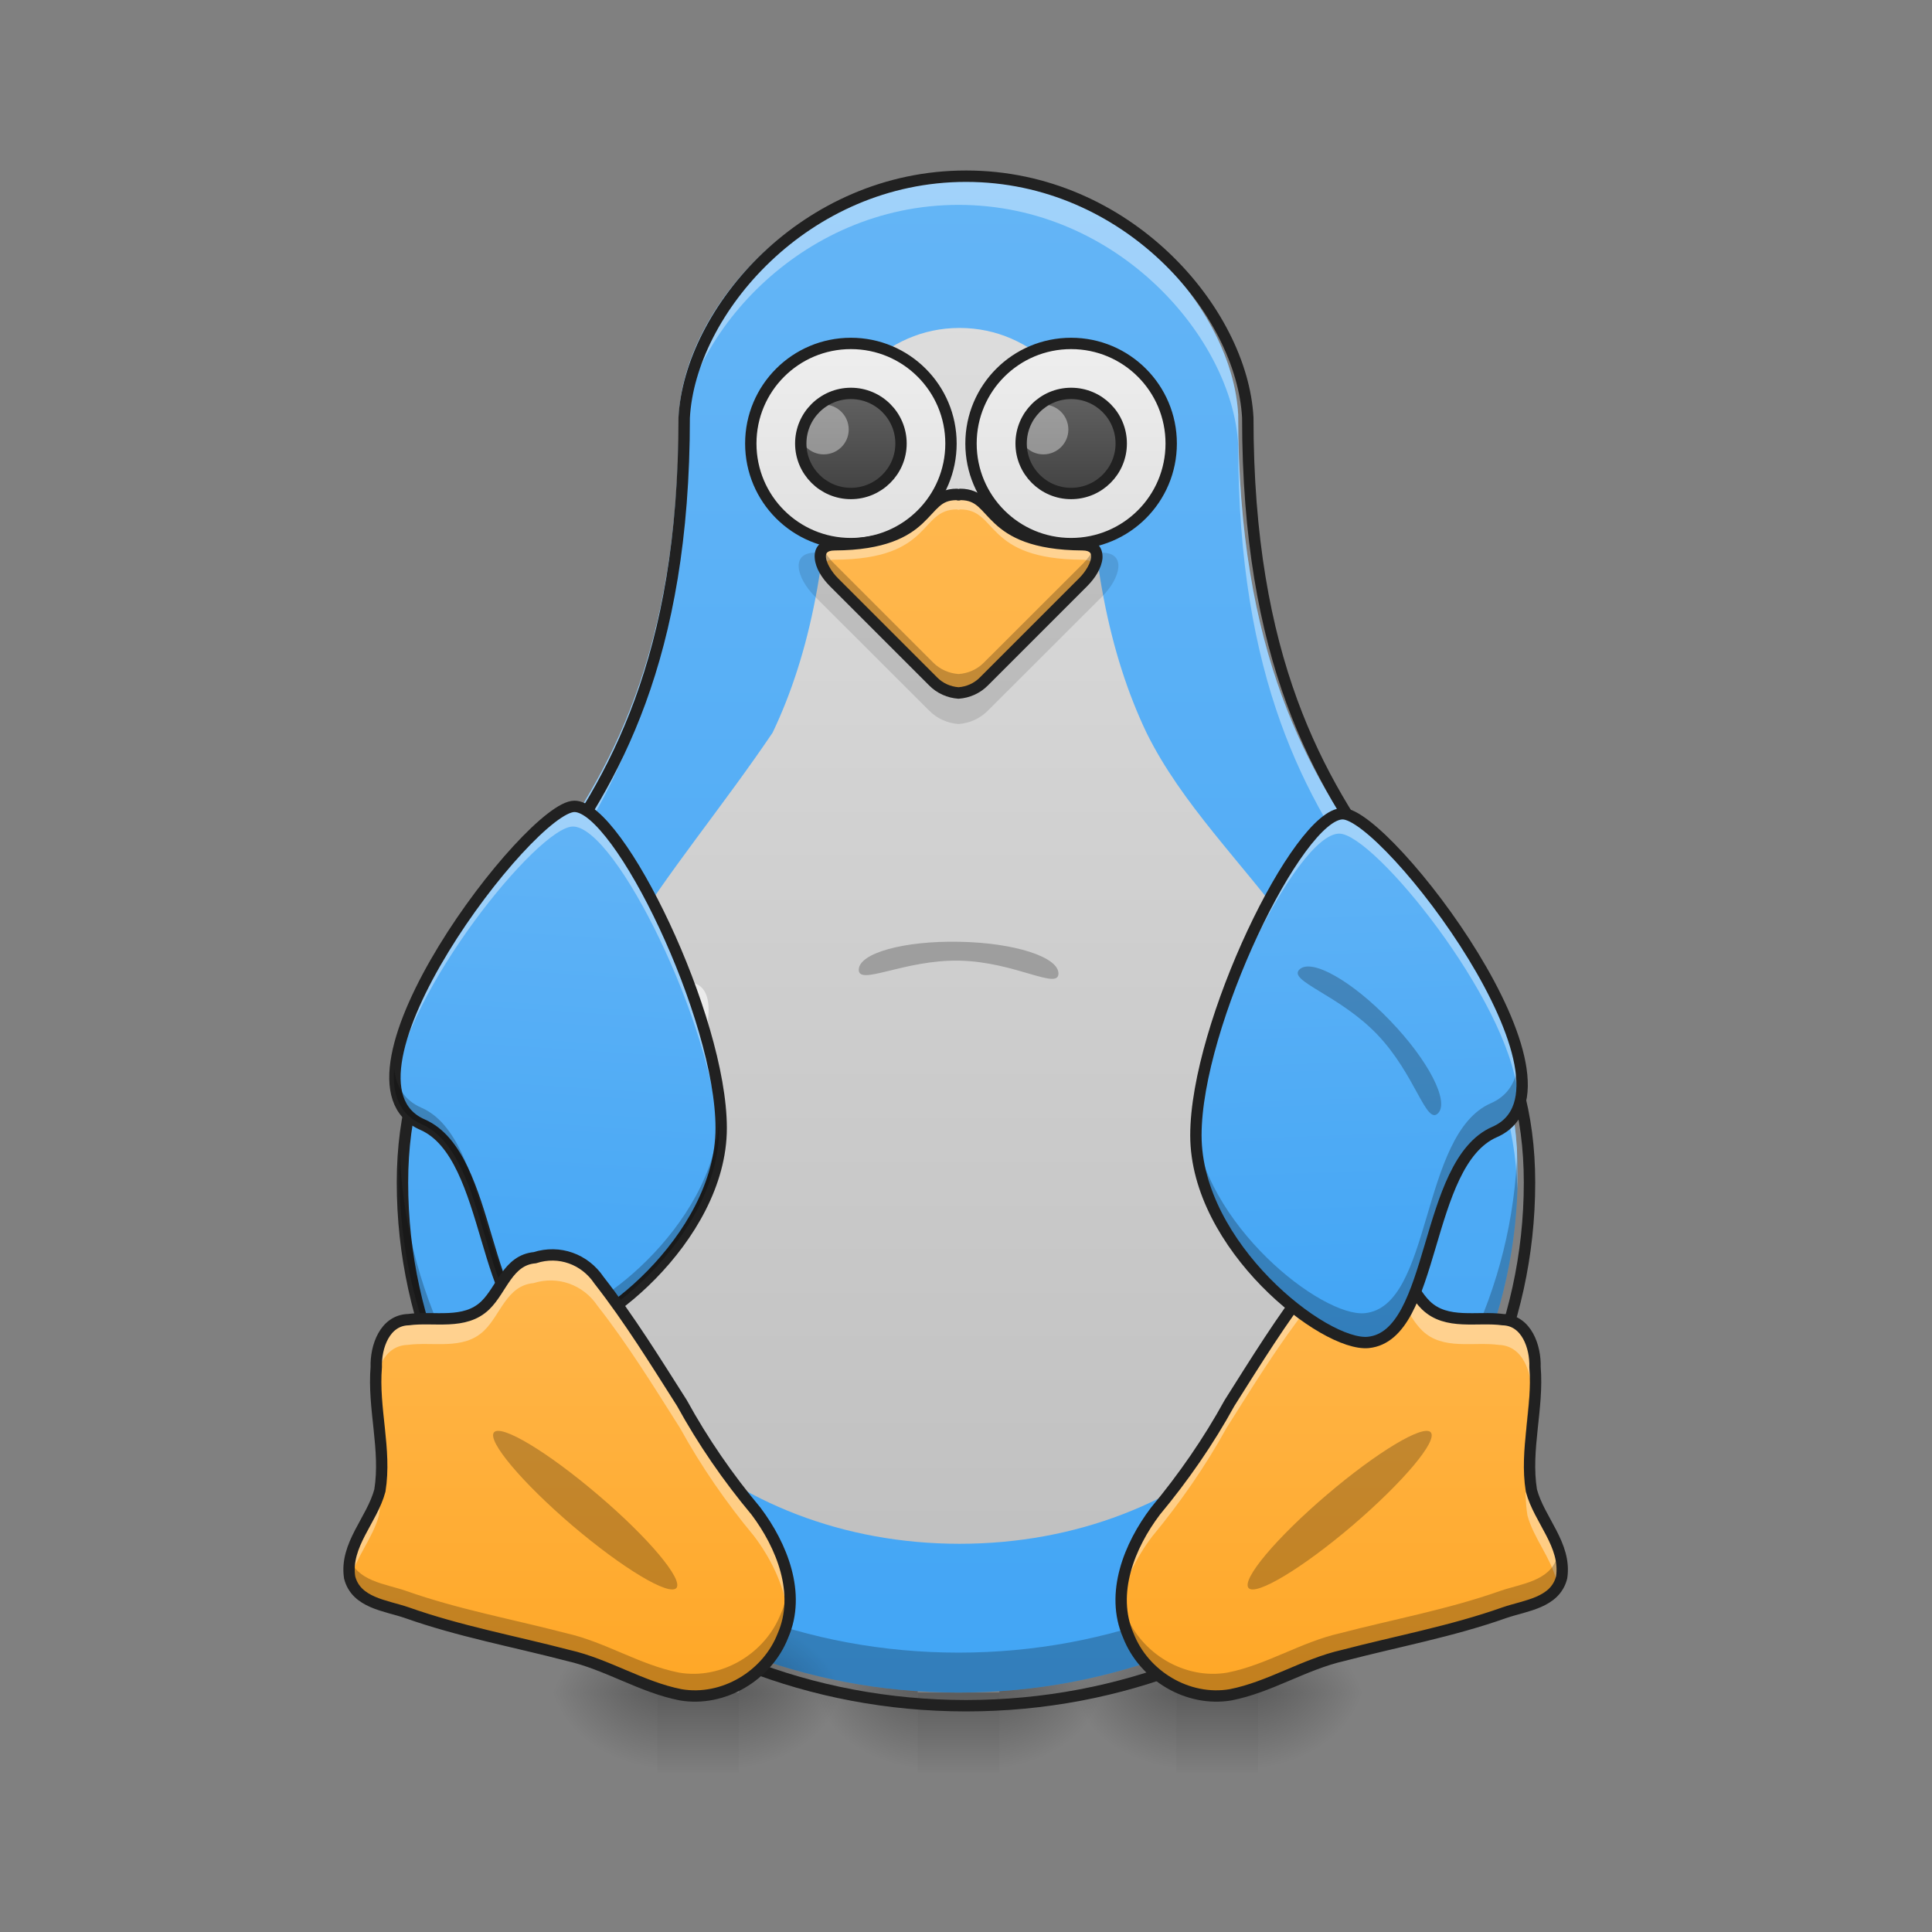 <?xml version="1.0" encoding="UTF-8"?>
<svg xmlns="http://www.w3.org/2000/svg" xmlns:xlink="http://www.w3.org/1999/xlink" width="48pt" height="48pt" viewBox="0 0 48 48" version="1.1">
<rect x="0" y="0" width="48" height="48" fill="#808080" stroke="none"/>
<defs>
<linearGradient id="linear0" gradientUnits="userSpaceOnUse" x1="254" y1="233.5" x2="254" y2="254.667" gradientTransform="matrix(0.064,0,0,0.094,14.005,20.158)">
<stop offset="0" style="stop-color:rgb(0%,0%,0%);stop-opacity:0.275;"/>
<stop offset="1" style="stop-color:rgb(0%,0%,0%);stop-opacity:0;"/>
</linearGradient>
<radialGradient id="radial0" gradientUnits="userSpaceOnUse" cx="450.909" cy="189.579" fx="450.909" fy="189.579" r="21.167" gradientTransform="matrix(0,-0.117,-0.144,-0,58.187,95.393)">
<stop offset="0" style="stop-color:rgb(0%,0%,0%);stop-opacity:0.314;"/>
<stop offset="0.222" style="stop-color:rgb(0%,0%,0%);stop-opacity:0.275;"/>
<stop offset="1" style="stop-color:rgb(0%,0%,0%);stop-opacity:0;"/>
</radialGradient>
<radialGradient id="radial1" gradientUnits="userSpaceOnUse" cx="450.909" cy="189.579" fx="450.909" fy="189.579" r="21.167" gradientTransform="matrix(-0,0.117,0.144,0,2.297,-11.291)">
<stop offset="0" style="stop-color:rgb(0%,0%,0%);stop-opacity:0.314;"/>
<stop offset="0.222" style="stop-color:rgb(0%,0%,0%);stop-opacity:0.275;"/>
<stop offset="1" style="stop-color:rgb(0%,0%,0%);stop-opacity:0;"/>
</radialGradient>
<radialGradient id="radial2" gradientUnits="userSpaceOnUse" cx="450.909" cy="189.579" fx="450.909" fy="189.579" r="21.167" gradientTransform="matrix(-0,-0.117,0.144,-0,2.297,95.393)">
<stop offset="0" style="stop-color:rgb(0%,0%,0%);stop-opacity:0.314;"/>
<stop offset="0.222" style="stop-color:rgb(0%,0%,0%);stop-opacity:0.275;"/>
<stop offset="1" style="stop-color:rgb(0%,0%,0%);stop-opacity:0;"/>
</radialGradient>
<radialGradient id="radial3" gradientUnits="userSpaceOnUse" cx="450.909" cy="189.579" fx="450.909" fy="189.579" r="21.167" gradientTransform="matrix(0,0.117,-0.144,0,58.187,-11.291)">
<stop offset="0" style="stop-color:rgb(0%,0%,0%);stop-opacity:0.314;"/>
<stop offset="0.222" style="stop-color:rgb(0%,0%,0%);stop-opacity:0.275;"/>
<stop offset="1" style="stop-color:rgb(0%,0%,0%);stop-opacity:0;"/>
</radialGradient>
<linearGradient id="linear1" gradientUnits="userSpaceOnUse" x1="254" y1="233.5" x2="254" y2="254.667" gradientTransform="matrix(0.064,0,0,0.094,7.577,20.158)">
<stop offset="0" style="stop-color:rgb(0%,0%,0%);stop-opacity:0.275;"/>
<stop offset="1" style="stop-color:rgb(0%,0%,0%);stop-opacity:0;"/>
</linearGradient>
<radialGradient id="radial4" gradientUnits="userSpaceOnUse" cx="450.909" cy="189.579" fx="450.909" fy="189.579" r="21.167" gradientTransform="matrix(0,-0.117,-0.144,-0,51.759,95.393)">
<stop offset="0" style="stop-color:rgb(0%,0%,0%);stop-opacity:0.314;"/>
<stop offset="0.222" style="stop-color:rgb(0%,0%,0%);stop-opacity:0.275;"/>
<stop offset="1" style="stop-color:rgb(0%,0%,0%);stop-opacity:0;"/>
</radialGradient>
<radialGradient id="radial5" gradientUnits="userSpaceOnUse" cx="450.909" cy="189.579" fx="450.909" fy="189.579" r="21.167" gradientTransform="matrix(-0,0.117,0.144,0,-4.13,-11.291)">
<stop offset="0" style="stop-color:rgb(0%,0%,0%);stop-opacity:0.314;"/>
<stop offset="0.222" style="stop-color:rgb(0%,0%,0%);stop-opacity:0.275;"/>
<stop offset="1" style="stop-color:rgb(0%,0%,0%);stop-opacity:0;"/>
</radialGradient>
<radialGradient id="radial6" gradientUnits="userSpaceOnUse" cx="450.909" cy="189.579" fx="450.909" fy="189.579" r="21.167" gradientTransform="matrix(-0,-0.117,0.144,-0,-4.13,95.393)">
<stop offset="0" style="stop-color:rgb(0%,0%,0%);stop-opacity:0.314;"/>
<stop offset="0.222" style="stop-color:rgb(0%,0%,0%);stop-opacity:0.275;"/>
<stop offset="1" style="stop-color:rgb(0%,0%,0%);stop-opacity:0;"/>
</radialGradient>
<radialGradient id="radial7" gradientUnits="userSpaceOnUse" cx="450.909" cy="189.579" fx="450.909" fy="189.579" r="21.167" gradientTransform="matrix(0,0.117,-0.144,0,51.759,-11.291)">
<stop offset="0" style="stop-color:rgb(0%,0%,0%);stop-opacity:0.314;"/>
<stop offset="0.222" style="stop-color:rgb(0%,0%,0%);stop-opacity:0.275;"/>
<stop offset="1" style="stop-color:rgb(0%,0%,0%);stop-opacity:0;"/>
</radialGradient>
<linearGradient id="linear2" gradientUnits="userSpaceOnUse" x1="960" y1="1695.118" x2="960" y2="175.118" gradientTransform="matrix(0.025,0,0,0.025,0,0)">
<stop offset="0" style="stop-color:rgb(25.882%,64.706%,96.078%);stop-opacity:1;"/>
<stop offset="1" style="stop-color:rgb(39.216%,70.98%,96.471%);stop-opacity:1;"/>
</linearGradient>
<linearGradient id="linear3" gradientUnits="userSpaceOnUse" x1="960" y1="1695.118" x2="960" y2="175.118" gradientTransform="matrix(0.025,0,0,0.025,0.026,0.054)">
<stop offset="0" style="stop-color:rgb(74.118%,74.118%,74.118%);stop-opacity:1;"/>
<stop offset="1" style="stop-color:rgb(87.843%,87.843%,87.843%);stop-opacity:1;"/>
</linearGradient>
<linearGradient id="linear4" gradientUnits="userSpaceOnUse" x1="227.542" y1="-78.708" x2="227.542" y2="-115.75" gradientTransform="matrix(0.134,0,0,0.134,-9.037,24.065)">
<stop offset="0" style="stop-color:rgb(87.843%,87.843%,87.843%);stop-opacity:1;"/>
<stop offset="1" style="stop-color:rgb(93.333%,93.333%,93.333%);stop-opacity:1;"/>
</linearGradient>
<linearGradient id="linear5" gradientUnits="userSpaceOnUse" x1="227.542" y1="-78.708" x2="227.542" y2="-115.75" gradientTransform="matrix(0.067,0,0,0.067,6.025,17.554)">
<stop offset="0" style="stop-color:rgb(25.882%,25.882%,25.882%);stop-opacity:1;"/>
<stop offset="1" style="stop-color:rgb(38.039%,38.039%,38.039%);stop-opacity:1;"/>
</linearGradient>
<linearGradient id="linear6" gradientUnits="userSpaceOnUse" x1="227.542" y1="-78.708" x2="227.542" y2="-115.75" gradientTransform="matrix(0.134,0,0,0.134,-3.579,24.065)">
<stop offset="0" style="stop-color:rgb(87.843%,87.843%,87.843%);stop-opacity:1;"/>
<stop offset="1" style="stop-color:rgb(93.333%,93.333%,93.333%);stop-opacity:1;"/>
</linearGradient>
<linearGradient id="linear7" gradientUnits="userSpaceOnUse" x1="227.542" y1="-78.708" x2="227.542" y2="-115.75" gradientTransform="matrix(0.067,0,0,0.067,11.482,17.554)">
<stop offset="0" style="stop-color:rgb(25.882%,25.882%,25.882%);stop-opacity:1;"/>
<stop offset="1" style="stop-color:rgb(38.039%,38.039%,38.039%);stop-opacity:1;"/>
</linearGradient>
<linearGradient id="linear8" gradientUnits="userSpaceOnUse" x1="961.715" y1="1695.118" x2="960" y2="495.118" gradientTransform="matrix(0.025,0,0,0.025,-0.043,0)">
<stop offset="0" style="stop-color:rgb(100%,65.49%,14.902%);stop-opacity:1;"/>
<stop offset="1" style="stop-color:rgb(100%,71.765%,30.196%);stop-opacity:1;"/>
</linearGradient>
<linearGradient id="linear9" gradientUnits="userSpaceOnUse" x1="383.261" y1="164.756" x2="372.678" y2="6.006" gradientTransform="matrix(-0.094,0,0,0.094,49.175,18.483)">
<stop offset="0" style="stop-color:rgb(25.882%,64.706%,96.078%);stop-opacity:1;"/>
<stop offset="1" style="stop-color:rgb(39.216%,70.98%,96.471%);stop-opacity:1;"/>
</linearGradient>
<linearGradient id="linear10" gradientUnits="userSpaceOnUse" x1="254" y1="233.5" x2="254" y2="254.667" gradientTransform="matrix(0.064,0,0,0.094,1.105,20.158)">
<stop offset="0" style="stop-color:rgb(0%,0%,0%);stop-opacity:0.275;"/>
<stop offset="1" style="stop-color:rgb(0%,0%,0%);stop-opacity:0;"/>
</linearGradient>
<radialGradient id="radial8" gradientUnits="userSpaceOnUse" cx="450.909" cy="189.579" fx="450.909" fy="189.579" r="21.167" gradientTransform="matrix(0,-0.117,-0.144,-0,45.287,95.393)">
<stop offset="0" style="stop-color:rgb(0%,0%,0%);stop-opacity:0.314;"/>
<stop offset="0.222" style="stop-color:rgb(0%,0%,0%);stop-opacity:0.275;"/>
<stop offset="1" style="stop-color:rgb(0%,0%,0%);stop-opacity:0;"/>
</radialGradient>
<radialGradient id="radial9" gradientUnits="userSpaceOnUse" cx="450.909" cy="189.579" fx="450.909" fy="189.579" r="21.167" gradientTransform="matrix(-0,0.117,0.144,0,-10.602,-11.291)">
<stop offset="0" style="stop-color:rgb(0%,0%,0%);stop-opacity:0.314;"/>
<stop offset="0.222" style="stop-color:rgb(0%,0%,0%);stop-opacity:0.275;"/>
<stop offset="1" style="stop-color:rgb(0%,0%,0%);stop-opacity:0;"/>
</radialGradient>
<radialGradient id="radial10" gradientUnits="userSpaceOnUse" cx="450.909" cy="189.579" fx="450.909" fy="189.579" r="21.167" gradientTransform="matrix(-0,-0.117,0.144,-0,-10.602,95.393)">
<stop offset="0" style="stop-color:rgb(0%,0%,0%);stop-opacity:0.314;"/>
<stop offset="0.222" style="stop-color:rgb(0%,0%,0%);stop-opacity:0.275;"/>
<stop offset="1" style="stop-color:rgb(0%,0%,0%);stop-opacity:0;"/>
</radialGradient>
<radialGradient id="radial11" gradientUnits="userSpaceOnUse" cx="450.909" cy="189.579" fx="450.909" fy="189.579" r="21.167" gradientTransform="matrix(0,0.117,-0.144,0,45.287,-11.291)">
<stop offset="0" style="stop-color:rgb(0%,0%,0%);stop-opacity:0.314;"/>
<stop offset="0.222" style="stop-color:rgb(0%,0%,0%);stop-opacity:0.275;"/>
<stop offset="1" style="stop-color:rgb(0%,0%,0%);stop-opacity:0;"/>
</radialGradient>
<linearGradient id="linear11" gradientUnits="userSpaceOnUse" x1="158.75" y1="233.5" x2="158.75" y2="117.083" gradientTransform="matrix(0.094,0,0,0.094,0,20.158)">
<stop offset="0" style="stop-color:rgb(100%,65.49%,14.902%);stop-opacity:1;"/>
<stop offset="1" style="stop-color:rgb(100%,71.765%,30.196%);stop-opacity:1;"/>
</linearGradient>
<linearGradient id="linear12" gradientUnits="userSpaceOnUse" x1="370.417" y1="233.5" x2="370.417" y2="117.083" gradientTransform="matrix(0.094,0,0,0.094,0,20.158)">
<stop offset="0" style="stop-color:rgb(100%,65.49%,14.902%);stop-opacity:1;"/>
<stop offset="1" style="stop-color:rgb(100%,71.765%,30.196%);stop-opacity:1;"/>
</linearGradient>
<linearGradient id="linear13" gradientUnits="userSpaceOnUse" x1="377.969" y1="154.173" x2="372.678" y2="0.714" gradientTransform="matrix(0.094,0,0,0.094,-1.669,18.658)">
<stop offset="0" style="stop-color:rgb(25.882%,64.706%,96.078%);stop-opacity:1;"/>
<stop offset="1" style="stop-color:rgb(39.216%,70.98%,96.471%);stop-opacity:1;"/>
</linearGradient>
</defs>
<g id="surface1">
<path style=" stroke:none;fill-rule:nonzero;fill:url(#linear0);" d="M 29.227 42.051 L 31.258 42.051 L 31.258 44.035 L 29.227 44.035 Z M 29.227 42.051 "/>
<path style=" stroke:none;fill-rule:nonzero;fill:url(#radial0);" d="M 31.258 42.051 L 33.965 42.051 L 33.965 40.066 L 31.258 40.066 Z M 31.258 42.051 "/>
<path style=" stroke:none;fill-rule:nonzero;fill:url(#radial1);" d="M 29.227 42.051 L 26.52 42.051 L 26.52 44.035 L 29.227 44.035 Z M 29.227 42.051 "/>
<path style=" stroke:none;fill-rule:nonzero;fill:url(#radial2);" d="M 29.227 42.051 L 26.52 42.051 L 26.52 40.066 L 29.227 40.066 Z M 29.227 42.051 "/>
<path style=" stroke:none;fill-rule:nonzero;fill:url(#radial3);" d="M 31.258 42.051 L 33.965 42.051 L 33.965 44.035 L 31.258 44.035 Z M 31.258 42.051 "/>
<path style=" stroke:none;fill-rule:nonzero;fill:url(#linear1);" d="M 22.801 42.051 L 24.828 42.051 L 24.828 44.035 L 22.801 44.035 Z M 22.801 42.051 "/>
<path style=" stroke:none;fill-rule:nonzero;fill:url(#radial4);" d="M 24.828 42.051 L 27.535 42.051 L 27.535 40.066 L 24.828 40.066 Z M 24.828 42.051 "/>
<path style=" stroke:none;fill-rule:nonzero;fill:url(#radial5);" d="M 22.801 42.051 L 20.094 42.051 L 20.094 44.035 L 22.801 44.035 Z M 22.801 42.051 "/>
<path style=" stroke:none;fill-rule:nonzero;fill:url(#radial6);" d="M 22.801 42.051 L 20.094 42.051 L 20.094 40.066 L 22.801 40.066 Z M 22.801 42.051 "/>
<path style=" stroke:none;fill-rule:nonzero;fill:url(#radial7);" d="M 24.828 42.051 L 27.535 42.051 L 27.535 44.035 L 24.828 44.035 Z M 24.828 42.051 "/>
<path style=" stroke:none;fill-rule:nonzero;fill:url(#linear2);" d="M 23.816 4.344 C 19.844 4.344 17.008 7.676 16.867 10.297 C 16.867 22.207 9.922 22.207 9.922 29.152 C 9.922 36.297 16.117 42.051 23.816 42.051 C 31.512 42.051 37.707 36.297 37.707 29.152 C 37.707 22.207 30.762 22.207 30.762 10.297 C 30.621 7.676 27.785 4.344 23.816 4.344 Z M 23.816 4.344 "/>
<path style=" stroke:none;fill-rule:nonzero;fill:rgb(100%,100%,100%);fill-opacity:0.392;" d="M 23.816 4.344 C 19.844 4.344 17.008 7.676 16.867 10.297 C 16.867 22.207 9.922 22.207 9.922 29.152 C 9.922 29.281 9.926 29.41 9.93 29.539 C 10.16 22.945 16.867 22.742 16.867 11.043 C 17.008 8.422 19.844 5.09 23.816 5.09 C 27.785 5.09 30.621 8.422 30.762 11.043 C 30.762 22.742 37.469 22.945 37.699 29.539 C 37.703 29.41 37.707 29.281 37.707 29.152 C 37.707 22.207 30.762 22.207 30.762 10.297 C 30.621 7.676 27.785 4.344 23.816 4.344 Z M 23.816 4.344 "/>
<path style="fill:none;stroke-width:11.339;stroke-linecap:round;stroke-linejoin:round;stroke:rgb(12.941%,12.941%,12.941%);stroke-opacity:1;stroke-miterlimit:4;" d="M 960.066 175.101 C 799.924 175.101 685.604 309.419 679.935 415.078 C 679.935 895.19 399.962 895.19 399.962 1175.163 C 399.962 1463.167 649.702 1695.114 960.066 1695.114 C 1270.272 1695.114 1520.012 1463.167 1520.012 1175.163 C 1520.012 895.19 1240.039 895.19 1240.039 415.078 C 1234.37 309.419 1120.051 175.101 960.066 175.101 Z M 960.066 175.101 " transform="matrix(0.025,0,0,0.025,0,0)"/>
<path style=" stroke:none;fill-rule:nonzero;fill:url(#linear3);" d="M 23.84 8.148 C 22.906 8.148 22.125 8.531 21.512 9.113 C 20.906 9.691 20.648 10.488 20.641 10.547 C 20.621 13.789 20.129 16.246 19.195 18.203 C 16.734 21.848 13.742 24.684 13.699 29.207 C 13.699 34.184 18.016 38.355 23.84 38.355 C 29.668 38.355 33.98 34.184 33.98 29.207 C 34.484 24.023 30.223 21.738 28.484 18.203 C 27.551 16.246 27.059 13.789 27.039 10.547 C 27.035 10.488 26.777 9.691 26.168 9.113 C 25.555 8.531 24.773 8.148 23.84 8.148 Z M 23.84 8.148 "/>
<path style=" stroke:none;fill-rule:nonzero;fill:url(#linear4);" d="M 21.086 8.562 C 22.457 8.562 23.566 9.672 23.566 11.043 C 23.566 12.414 22.457 13.523 21.086 13.523 C 19.715 13.523 18.605 12.414 18.605 11.043 C 18.605 9.672 19.715 8.562 21.086 8.562 Z M 21.086 8.562 "/>
<path style=" stroke:none;fill-rule:nonzero;fill:url(#linear5);" d="M 21.086 9.801 C 21.77 9.801 22.328 10.355 22.328 11.043 C 22.328 11.727 21.77 12.281 21.086 12.281 C 20.402 12.281 19.844 11.727 19.844 11.043 C 19.844 10.355 20.402 9.801 21.086 9.801 Z M 21.086 9.801 "/>
<path style=" stroke:none;fill-rule:nonzero;fill:rgb(100%,100%,100%);fill-opacity:0.392;" d="M 20.465 10.051 C 20.809 10.051 21.086 10.328 21.086 10.672 C 21.086 11.012 20.809 11.289 20.465 11.289 C 20.125 11.289 19.844 11.012 19.844 10.672 C 19.844 10.328 20.125 10.051 20.465 10.051 Z M 20.465 10.051 "/>
<path style="fill:none;stroke-width:3;stroke-linecap:round;stroke-linejoin:round;stroke:rgb(12.941%,12.941%,12.941%);stroke-opacity:1;stroke-miterlimit:4;" d="M 224.895 -123.675 C 239.519 -123.675 251.351 -111.843 251.351 -97.22 C 251.351 -82.596 239.519 -70.764 224.895 -70.764 C 210.272 -70.764 198.439 -82.596 198.439 -97.22 C 198.439 -111.843 210.272 -123.675 224.895 -123.675 Z M 224.895 -123.675 " transform="matrix(0.094,0,0,0.094,0,20.158)"/>
<path style=" stroke:none;fill-rule:nonzero;fill:url(#linear6);" d="M 26.543 8.562 C 27.914 8.562 29.023 9.672 29.023 11.043 C 29.023 12.414 27.914 13.523 26.543 13.523 C 25.172 13.523 24.062 12.414 24.062 11.043 C 24.062 9.672 25.172 8.562 26.543 8.562 Z M 26.543 8.562 "/>
<path style=" stroke:none;fill-rule:nonzero;fill:url(#linear7);" d="M 26.543 9.801 C 27.23 9.801 27.785 10.355 27.785 11.043 C 27.785 11.727 27.23 12.281 26.543 12.281 C 25.859 12.281 25.305 11.727 25.305 11.043 C 25.305 10.355 25.859 9.801 26.543 9.801 Z M 26.543 9.801 "/>
<path style=" stroke:none;fill-rule:nonzero;fill:rgb(100%,100%,100%);fill-opacity:0.392;" d="M 25.922 10.051 C 26.266 10.051 26.543 10.328 26.543 10.672 C 26.543 11.012 26.266 11.289 25.922 11.289 C 25.582 11.289 25.305 11.012 25.305 10.672 C 25.305 10.328 25.582 10.051 25.922 10.051 Z M 25.922 10.051 "/>
<path style="fill:none;stroke-width:3;stroke-linecap:round;stroke-linejoin:round;stroke:rgb(12.941%,12.941%,12.941%);stroke-opacity:1;stroke-miterlimit:4;" d="M 283.098 -123.675 C 297.722 -123.675 309.554 -111.843 309.554 -97.22 C 309.554 -82.596 297.722 -70.764 283.098 -70.764 C 268.474 -70.764 256.642 -82.596 256.642 -97.22 C 256.642 -111.843 268.474 -123.675 283.098 -123.675 Z M 283.098 -123.675 " transform="matrix(0.094,0,0,0.094,0,20.158)"/>
<path style=" stroke:none;fill-rule:nonzero;fill:rgb(0%,0%,0%);fill-opacity:0.235;" d="M 37.699 28.547 C 37.48 35.512 31.371 41.059 23.816 41.059 C 16.258 41.059 10.148 35.512 9.93 28.547 C 9.926 28.742 9.922 28.945 9.922 29.152 C 9.922 36.297 16.117 42.051 23.816 42.051 C 31.512 42.051 37.707 36.297 37.707 29.152 C 37.707 28.945 37.703 28.742 37.699 28.547 Z M 37.699 28.547 "/>
<path style=" stroke:none;fill-rule:nonzero;fill:url(#linear8);" d="M 23.773 12.281 C 22.824 12.281 23.195 13.523 20.738 13.535 C 20.191 13.535 20.336 14.082 20.727 14.473 L 23.18 16.93 C 23.359 17.105 23.586 17.203 23.816 17.219 C 24.047 17.203 24.273 17.105 24.449 16.93 L 26.906 14.473 C 27.293 14.082 27.438 13.535 26.891 13.535 C 24.434 13.523 24.809 12.281 23.855 12.281 C 23.844 12.285 23.828 12.293 23.816 12.297 C 23.801 12.293 23.785 12.285 23.773 12.281 Z M 23.773 12.281 "/>
<path style=" stroke:none;fill-rule:nonzero;fill:rgb(92.157%,92.157%,92.157%);fill-opacity:1;" d="M 17.359 24.477 C 17.824 24.766 17.613 25.941 16.891 27.105 C 16.164 28.266 15.199 28.973 14.734 28.684 C 14.27 28.395 14.48 27.215 15.203 26.055 C 15.93 24.891 16.895 24.184 17.359 24.477 Z M 17.359 24.477 "/>
<path style=" stroke:none;fill-rule:nonzero;fill:url(#linear9);" d="M 14.234 20.039 C 13.133 20.039 7.949 26.828 10.469 27.926 C 12.23 28.695 11.918 32.973 13.598 33.141 C 14.691 33.25 17.871 30.758 17.871 28.012 C 17.871 25.262 15.332 20.039 14.234 20.039 Z M 14.234 20.039 "/>
<path style=" stroke:none;fill-rule:nonzero;fill:rgb(100%,100%,100%);fill-opacity:0.392;" d="M 14.234 20.039 C 13.312 20.039 9.527 24.801 9.801 26.992 C 10.043 24.652 13.375 20.535 14.234 20.535 C 15.297 20.535 17.711 25.434 17.863 28.238 C 17.867 28.164 17.871 28.086 17.871 28.012 C 17.871 25.262 15.332 20.039 14.234 20.039 Z M 14.234 20.039 "/>
<path style="fill:none;stroke-width:3;stroke-linecap:round;stroke-linejoin:round;stroke:rgb(12.941%,12.941%,12.941%);stroke-opacity:1;stroke-miterlimit:4;" d="M 155.559 -19.875 C 143.81 -19.875 88.524 52.535 115.396 64.242 C 134.186 72.45 130.853 118.07 148.768 119.862 C 160.434 121.029 194.347 94.448 194.347 65.159 C 194.347 35.828 167.266 -19.875 155.559 -19.875 Z M 155.559 -19.875 " transform="matrix(0.094,0,0,0.094,-0.351,21.902)"/>
<path style=" stroke:none;fill-rule:nonzero;fill:rgb(0%,0%,0%);fill-opacity:0.235;" d="M 9.793 26.547 C 9.738 27.188 9.926 27.688 10.469 27.926 C 12.23 28.695 11.918 32.973 13.598 33.141 C 14.691 33.25 17.871 30.758 17.871 28.012 C 17.871 27.938 17.867 27.867 17.867 27.793 C 17.727 30.465 14.664 32.844 13.598 32.738 C 11.918 32.566 12.23 28.289 10.469 27.52 C 10.043 27.336 9.84 26.992 9.793 26.547 Z M 9.793 26.547 "/>
<path style=" stroke:none;fill-rule:nonzero;fill:url(#linear10);" d="M 16.328 42.051 L 18.355 42.051 L 18.355 44.035 L 16.328 44.035 Z M 16.328 42.051 "/>
<path style=" stroke:none;fill-rule:nonzero;fill:url(#radial8);" d="M 18.355 42.051 L 21.062 42.051 L 21.062 40.066 L 18.355 40.066 Z M 18.355 42.051 "/>
<path style=" stroke:none;fill-rule:nonzero;fill:url(#radial9);" d="M 16.328 42.051 L 13.621 42.051 L 13.621 44.035 L 16.328 44.035 Z M 16.328 42.051 "/>
<path style=" stroke:none;fill-rule:nonzero;fill:url(#radial10);" d="M 16.328 42.051 L 13.621 42.051 L 13.621 40.066 L 16.328 40.066 Z M 16.328 42.051 "/>
<path style=" stroke:none;fill-rule:nonzero;fill:url(#radial11);" d="M 18.355 42.051 L 21.062 42.051 L 21.062 44.035 L 18.355 44.035 Z M 18.355 42.051 "/>
<path style=" stroke:none;fill-rule:nonzero;fill:url(#linear11);" d="M 16.867 42.051 C 15.895 41.859 15.043 41.293 14.074 41.074 C 12.742 40.727 11.383 40.477 10.082 40.016 C 9.562 39.836 8.824 39.777 8.664 39.141 C 8.543 38.336 9.219 37.723 9.414 36.988 C 9.578 35.973 9.238 34.953 9.324 33.93 C 9.309 33.434 9.531 32.77 10.121 32.754 C 10.758 32.668 11.516 32.895 12.027 32.398 C 12.438 32 12.586 31.277 13.254 31.219 C 13.859 31.023 14.492 31.254 14.844 31.777 C 15.598 32.742 16.242 33.789 16.898 34.82 C 17.422 35.773 18.039 36.668 18.734 37.5 C 19.375 38.352 19.855 39.539 19.402 40.582 C 19.016 41.574 17.93 42.23 16.867 42.051 Z M 16.867 42.051 "/>
<path style=" stroke:none;fill-rule:nonzero;fill:url(#linear12);" d="M 30.496 42.051 C 31.469 41.859 32.32 41.293 33.289 41.074 C 34.621 40.727 35.98 40.477 37.281 40.016 C 37.801 39.836 38.539 39.777 38.699 39.141 C 38.82 38.336 38.145 37.723 37.949 36.988 C 37.785 35.973 38.125 34.953 38.039 33.93 C 38.055 33.434 37.832 32.77 37.242 32.754 C 36.609 32.668 35.848 32.895 35.336 32.398 C 34.926 32 34.777 31.277 34.109 31.219 C 33.508 31.023 32.871 31.254 32.52 31.777 C 31.766 32.742 31.121 33.789 30.469 34.82 C 29.945 35.773 29.324 36.668 28.633 37.5 C 27.988 38.352 27.508 39.539 27.961 40.582 C 28.348 41.574 29.434 42.23 30.496 42.051 Z M 30.496 42.051 "/>
<path style=" stroke:none;fill-rule:nonzero;fill:rgb(100%,100%,100%);fill-opacity:0.392;" d="M 13.707 31.152 C 13.559 31.148 13.406 31.172 13.254 31.219 C 12.586 31.277 12.438 32 12.027 32.398 C 11.516 32.895 10.758 32.668 10.121 32.754 C 9.531 32.77 9.309 33.434 9.324 33.93 C 9.305 34.168 9.309 34.402 9.32 34.637 C 9.324 34.621 9.324 34.605 9.324 34.59 C 9.309 34.094 9.531 33.434 10.121 33.414 C 10.758 33.328 11.516 33.555 12.027 33.059 C 12.438 32.664 12.586 31.941 13.254 31.879 C 13.859 31.688 14.492 31.918 14.844 32.441 C 15.598 33.402 16.242 34.449 16.898 35.484 C 17.422 36.434 18.039 37.328 18.734 38.164 C 19.133 38.691 19.469 39.352 19.559 40.027 C 19.684 39.137 19.266 38.203 18.734 37.5 C 18.039 36.668 17.422 35.773 16.898 34.82 C 16.242 33.789 15.598 32.742 14.844 31.777 C 14.582 31.387 14.156 31.16 13.707 31.152 Z M 9.449 36.699 C 9.441 36.797 9.43 36.891 9.414 36.988 C 9.219 37.723 8.543 38.336 8.664 39.141 C 8.676 39.176 8.688 39.211 8.699 39.246 C 8.844 38.691 9.266 38.203 9.414 37.652 C 9.465 37.332 9.469 37.016 9.449 36.699 Z M 9.449 36.699 "/>
<path style=" stroke:none;fill-rule:nonzero;fill:rgb(100%,100%,100%);fill-opacity:0.392;" d="M 33.656 31.152 C 33.207 31.16 32.785 31.387 32.52 31.777 C 31.766 32.742 31.121 33.789 30.469 34.82 C 29.945 35.773 29.324 36.668 28.633 37.5 C 28.102 38.203 27.68 39.137 27.805 40.027 C 27.895 39.352 28.23 38.691 28.633 38.164 C 29.324 37.328 29.945 36.434 30.469 35.484 C 31.121 34.449 31.766 33.402 32.52 32.441 C 32.871 31.918 33.508 31.688 34.109 31.879 C 34.777 31.941 34.926 32.664 35.336 33.059 C 35.848 33.555 36.609 33.328 37.242 33.414 C 37.832 33.434 38.055 34.094 38.039 34.59 C 38.039 34.605 38.043 34.621 38.043 34.637 C 38.055 34.402 38.059 34.168 38.039 33.93 C 38.055 33.434 37.832 32.77 37.242 32.754 C 36.609 32.668 35.848 32.895 35.336 32.398 C 34.926 32 34.777 31.277 34.109 31.219 C 33.957 31.172 33.805 31.148 33.656 31.152 Z M 37.914 36.699 C 37.895 37.016 37.898 37.332 37.949 37.652 C 38.098 38.203 38.52 38.691 38.664 39.246 C 38.68 39.211 38.691 39.176 38.699 39.141 C 38.82 38.336 38.145 37.723 37.949 36.988 C 37.934 36.895 37.922 36.797 37.914 36.699 Z M 37.914 36.699 "/>
<path style=" stroke:none;fill-rule:nonzero;fill:rgb(0%,0%,0%);fill-opacity:0.235;" d="M 9.316 34.051 C 9.281 34.746 9.422 35.438 9.453 36.129 C 9.492 35.438 9.348 34.746 9.316 34.051 Z M 8.676 38.684 C 8.648 38.832 8.641 38.98 8.664 39.141 C 8.824 39.777 9.562 39.836 10.082 40.016 C 11.383 40.477 12.742 40.727 14.074 41.074 C 15.043 41.293 15.895 41.859 16.867 42.051 C 17.93 42.23 19.016 41.574 19.402 40.582 C 19.562 40.215 19.605 39.832 19.566 39.453 C 19.547 39.668 19.492 39.879 19.402 40.086 C 19.016 41.082 17.93 41.738 16.867 41.555 C 15.895 41.363 15.043 40.797 14.074 40.578 C 12.742 40.23 11.383 39.984 10.082 39.523 C 9.574 39.348 8.855 39.285 8.676 38.684 Z M 8.676 38.684 "/>
<path style=" stroke:none;fill-rule:nonzero;fill:rgb(0%,0%,0%);fill-opacity:0.235;" d="M 38.047 34.051 C 38.016 34.746 37.875 35.438 37.91 36.129 C 37.941 35.438 38.086 34.746 38.047 34.051 Z M 38.688 38.684 C 38.508 39.285 37.789 39.348 37.281 39.523 C 35.98 39.984 34.621 40.23 33.289 40.578 C 32.32 40.797 31.469 41.363 30.496 41.555 C 29.434 41.738 28.348 41.082 27.961 40.086 C 27.871 39.879 27.816 39.668 27.797 39.453 C 27.758 39.832 27.801 40.215 27.961 40.582 C 28.348 41.574 29.434 42.23 30.496 42.051 C 31.469 41.859 32.32 41.293 33.289 41.074 C 34.621 40.727 35.98 40.477 37.281 40.016 C 37.801 39.836 38.539 39.777 38.699 39.141 C 38.723 38.98 38.715 38.832 38.688 38.684 Z M 38.688 38.684 "/>
<path style="fill:none;stroke-width:3;stroke-linecap:butt;stroke-linejoin:miter;stroke:rgb(12.941%,12.941%,12.941%);stroke-opacity:1;stroke-miterlimit:4;" d="M 179.899 233.499 C 169.525 231.457 160.443 225.416 150.111 223.083 C 135.904 219.375 121.405 216.709 107.531 211.793 C 101.99 209.876 94.116 209.251 92.408 202.46 C 91.116 193.878 98.324 187.337 100.407 179.504 C 102.157 168.672 98.532 157.798 99.449 146.882 C 99.282 141.591 101.657 134.508 107.948 134.342 C 114.739 133.425 122.822 135.841 128.279 130.55 C 132.654 126.301 134.237 118.593 141.362 117.968 C 147.819 115.885 154.569 118.343 158.318 123.926 C 166.359 134.217 173.233 145.382 180.233 156.381 C 185.816 166.547 192.398 176.088 199.814 184.962 C 206.647 194.044 211.771 206.71 206.939 217.834 C 202.814 228.416 191.232 235.415 179.899 233.499 Z M 179.899 233.499 " transform="matrix(0.094,0,0,0.094,0,20.158)"/>
<path style="fill:none;stroke-width:3;stroke-linecap:butt;stroke-linejoin:miter;stroke:rgb(12.941%,12.941%,12.941%);stroke-opacity:1;stroke-miterlimit:4;" d="M 325.261 233.499 C 335.635 231.457 344.717 225.416 355.049 223.083 C 369.256 219.375 383.755 216.709 397.629 211.793 C 403.17 209.876 411.044 209.251 412.752 202.46 C 414.044 193.878 406.836 187.337 404.753 179.504 C 403.003 168.672 406.628 157.798 405.711 146.882 C 405.878 141.591 403.503 134.508 397.212 134.342 C 390.463 133.425 382.338 135.841 376.881 130.55 C 372.506 126.301 370.923 118.593 363.799 117.968 C 357.383 115.885 350.592 118.343 346.842 123.926 C 338.801 134.217 331.927 145.382 324.969 156.381 C 319.386 166.547 312.762 176.088 305.388 184.962 C 298.513 194.044 293.389 206.71 298.222 217.834 C 302.346 228.416 313.928 235.415 325.261 233.499 Z M 325.261 233.499 " transform="matrix(0.094,0,0,0.094,0,20.158)"/>
<path style=" stroke:none;fill-rule:nonzero;fill:rgb(0%,0%,0%);fill-opacity:0.235;" d="M 12.273 35.586 C 12.453 35.379 13.609 36.074 14.859 37.141 C 16.113 38.207 16.98 39.242 16.805 39.453 C 16.625 39.66 15.469 38.965 14.215 37.898 C 12.965 36.828 12.098 35.797 12.273 35.586 Z M 12.273 35.586 "/>
<path style=" stroke:none;fill-rule:nonzero;fill:rgb(0%,0%,0%);fill-opacity:0.235;" d="M 35.547 35.586 C 35.371 35.379 34.211 36.074 32.961 37.141 C 31.711 38.207 30.84 39.242 31.02 39.453 C 31.195 39.66 32.355 38.965 33.605 37.898 C 34.855 36.828 35.727 35.797 35.547 35.586 Z M 35.547 35.586 "/>
<path style=" stroke:none;fill-rule:nonzero;fill:url(#linear13);" d="M 33.273 20.215 C 34.371 20.215 39.559 27 37.039 28.102 C 35.273 28.871 35.59 33.145 33.91 33.316 C 32.816 33.426 29.637 30.934 29.637 28.184 C 29.637 25.438 32.172 20.215 33.273 20.215 Z M 33.273 20.215 "/>
<path style=" stroke:none;fill-rule:nonzero;fill:rgb(100%,100%,100%);fill-opacity:0.392;" d="M 33.273 20.215 C 32.172 20.215 29.637 25.438 29.637 28.184 C 29.637 28.262 29.637 28.336 29.645 28.414 C 29.793 25.605 32.207 20.711 33.273 20.711 C 34.129 20.711 37.465 24.824 37.707 27.168 C 37.98 24.973 34.195 20.215 33.273 20.215 Z M 33.273 20.215 "/>
<path style=" stroke:none;fill-rule:nonzero;fill:rgb(0%,0%,0%);fill-opacity:0.235;" d="M 37.695 26.562 C 37.625 26.945 37.422 27.242 37.039 27.41 C 35.273 28.18 35.59 32.457 33.91 32.625 C 32.855 32.734 29.879 30.434 29.648 27.812 C 29.641 27.941 29.637 28.066 29.637 28.184 C 29.637 30.934 32.816 33.426 33.91 33.316 C 35.59 33.145 35.273 28.871 37.039 28.102 C 37.625 27.844 37.793 27.277 37.695 26.562 Z M 37.695 26.562 "/>
<path style="fill:none;stroke-width:3;stroke-linecap:round;stroke-linejoin:round;stroke:rgb(12.941%,12.941%,12.941%);stroke-opacity:1;stroke-miterlimit:4;" d="M 349.253 11.268 C 360.96 11.268 416.288 83.636 389.416 95.385 C 370.584 103.592 373.959 149.171 356.044 151.004 C 344.379 152.171 310.465 125.59 310.465 96.259 C 310.465 66.971 337.504 11.268 349.253 11.268 Z M 349.253 11.268 " transform="matrix(0.094,0,0,0.094,0.528,19.158)"/>
<path style=" stroke:none;fill-rule:nonzero;fill:rgb(0%,0%,0%);fill-opacity:0.235;" d="M 35.723 27.664 C 35.426 27.949 35.164 26.688 34.211 25.695 C 33.258 24.707 31.988 24.371 32.285 24.086 C 32.582 23.801 33.586 24.367 34.539 25.359 C 35.492 26.348 36.02 27.379 35.723 27.664 Z M 35.723 27.664 "/>
<path style=" stroke:none;fill-rule:nonzero;fill:rgb(0%,0%,0%);fill-opacity:0.118;" d="M 23.766 12.281 C 23.125 12.281 23.004 12.77 22.453 13.18 C 23.09 12.809 23.152 12.285 23.766 12.281 Z M 23.863 12.281 C 24.477 12.285 24.539 12.809 25.176 13.18 C 24.625 12.77 24.504 12.281 23.863 12.281 Z M 20.375 13.727 C 20.336 13.73 20.301 13.73 20.258 13.73 C 19.625 13.73 19.793 14.363 20.242 14.816 L 23.082 17.652 C 23.285 17.859 23.547 17.969 23.816 17.988 C 24.082 17.969 24.344 17.859 24.547 17.652 L 27.387 14.816 C 27.836 14.363 28.004 13.73 27.371 13.73 C 27.332 13.73 27.293 13.73 27.254 13.727 C 27.32 13.922 27.168 14.234 26.922 14.484 L 24.453 16.953 C 24.273 17.133 24.047 17.227 23.816 17.242 C 23.582 17.227 23.355 17.133 23.176 16.953 L 20.707 14.484 C 20.461 14.234 20.309 13.922 20.375 13.727 Z M 20.375 13.727 "/>
<path style=" stroke:none;fill-rule:nonzero;fill:rgb(100%,100%,100%);fill-opacity:0.392;" d="M 23.773 12.281 C 22.824 12.281 23.195 13.523 20.738 13.535 C 20.383 13.535 20.32 13.766 20.426 14.031 C 20.477 13.953 20.578 13.906 20.738 13.906 C 23.195 13.895 22.824 12.656 23.773 12.656 C 23.785 12.66 23.801 12.664 23.816 12.668 C 23.828 12.664 23.844 12.66 23.855 12.656 C 24.809 12.656 24.434 13.895 26.891 13.906 C 27.051 13.906 27.152 13.953 27.207 14.031 C 27.309 13.766 27.246 13.535 26.891 13.535 C 24.434 13.523 24.809 12.281 23.855 12.281 C 23.844 12.285 23.828 12.293 23.816 12.297 C 23.801 12.293 23.785 12.285 23.773 12.281 Z M 23.773 12.281 "/>
<path style=" stroke:none;fill-rule:nonzero;fill:rgb(0%,0%,0%);fill-opacity:0.235;" d="M 20.453 13.625 C 20.277 13.801 20.434 14.18 20.727 14.473 L 23.18 16.93 C 23.359 17.105 23.586 17.203 23.816 17.219 C 24.047 17.203 24.273 17.105 24.449 16.93 L 26.906 14.473 C 27.195 14.18 27.352 13.801 27.18 13.625 C 27.117 13.754 27.023 13.887 26.906 14.004 L 24.449 16.457 C 24.273 16.637 24.047 16.73 23.816 16.746 C 23.586 16.73 23.359 16.637 23.18 16.457 L 20.727 14.004 C 20.605 13.887 20.512 13.754 20.453 13.625 Z M 20.453 13.625 "/>
<path style=" stroke:none;fill-rule:nonzero;fill:rgb(12.941%,12.941%,12.941%);fill-opacity:1;" d="M 23.773 12.141 C 23.504 12.141 23.305 12.238 23.152 12.371 C 23 12.5 22.883 12.656 22.723 12.801 C 22.41 13.094 21.941 13.387 20.738 13.395 C 20.578 13.395 20.441 13.438 20.352 13.527 C 20.258 13.621 20.23 13.75 20.242 13.871 C 20.262 14.113 20.414 14.359 20.625 14.57 L 23.082 17.027 C 23.281 17.23 23.543 17.34 23.805 17.359 C 23.812 17.359 23.816 17.359 23.824 17.359 C 24.086 17.34 24.348 17.23 24.547 17.027 L 27.004 14.57 C 27.215 14.359 27.367 14.113 27.391 13.871 C 27.398 13.75 27.371 13.621 27.277 13.527 C 27.188 13.438 27.051 13.395 26.891 13.395 C 25.688 13.387 25.219 13.094 24.906 12.801 C 24.75 12.656 24.633 12.5 24.477 12.371 C 24.324 12.238 24.125 12.141 23.855 12.141 C 23.844 12.141 23.828 12.145 23.816 12.148 C 23.816 12.148 23.812 12.148 23.812 12.148 C 23.801 12.145 23.785 12.141 23.773 12.141 Z M 23.754 12.426 C 23.758 12.426 23.766 12.426 23.77 12.43 C 23.801 12.438 23.832 12.438 23.859 12.43 C 23.863 12.426 23.871 12.426 23.875 12.426 C 24.07 12.43 24.18 12.484 24.297 12.582 C 24.418 12.688 24.539 12.844 24.715 13.008 C 25.066 13.336 25.637 13.668 26.891 13.676 C 27.004 13.676 27.055 13.703 27.078 13.727 C 27.102 13.75 27.113 13.781 27.109 13.848 C 27.098 13.977 26.984 14.195 26.805 14.371 L 24.348 16.828 C 24.199 16.98 24.008 17.059 23.816 17.074 C 23.621 17.059 23.43 16.98 23.281 16.828 L 20.824 14.371 C 20.648 14.195 20.531 13.977 20.52 13.848 C 20.516 13.781 20.527 13.75 20.551 13.727 C 20.574 13.703 20.625 13.676 20.742 13.676 C 21.992 13.668 22.566 13.336 22.918 13.008 C 23.094 12.844 23.215 12.688 23.336 12.582 C 23.449 12.484 23.559 12.43 23.754 12.426 Z M 23.754 12.426 "/>
<path style=" stroke:none;fill-rule:nonzero;fill:rgb(0%,0%,0%);fill-opacity:0.235;" d="M 26.297 24.191 C 26.289 24.602 25.211 23.895 23.836 23.867 C 22.465 23.84 21.328 24.504 21.336 24.09 C 21.344 23.68 22.457 23.371 23.828 23.398 C 25.203 23.422 26.305 23.777 26.297 24.191 Z M 26.297 24.191 "/>
<path style="fill:none;stroke-width:3;stroke-linecap:round;stroke-linejoin:round;stroke:rgb(12.941%,12.941%,12.941%);stroke-opacity:1;stroke-miterlimit:4;" d="M 224.895 -110.468 C 232.186 -110.468 238.144 -104.552 238.144 -97.22 C 238.144 -89.929 232.186 -84.013 224.895 -84.013 C 217.604 -84.013 211.646 -89.929 211.646 -97.22 C 211.646 -104.552 217.604 -110.468 224.895 -110.468 Z M 224.895 -110.468 " transform="matrix(0.094,0,0,0.094,0,20.158)"/>
<path style="fill:none;stroke-width:3;stroke-linecap:round;stroke-linejoin:round;stroke:rgb(12.941%,12.941%,12.941%);stroke-opacity:1;stroke-miterlimit:4;" d="M 283.098 -110.468 C 290.431 -110.468 296.347 -104.552 296.347 -97.22 C 296.347 -89.929 290.431 -84.013 283.098 -84.013 C 275.807 -84.013 269.891 -89.929 269.891 -97.22 C 269.891 -104.552 275.807 -110.468 283.098 -110.468 Z M 283.098 -110.468 " transform="matrix(0.094,0,0,0.094,0,20.158)"/>
</g>
</svg>
